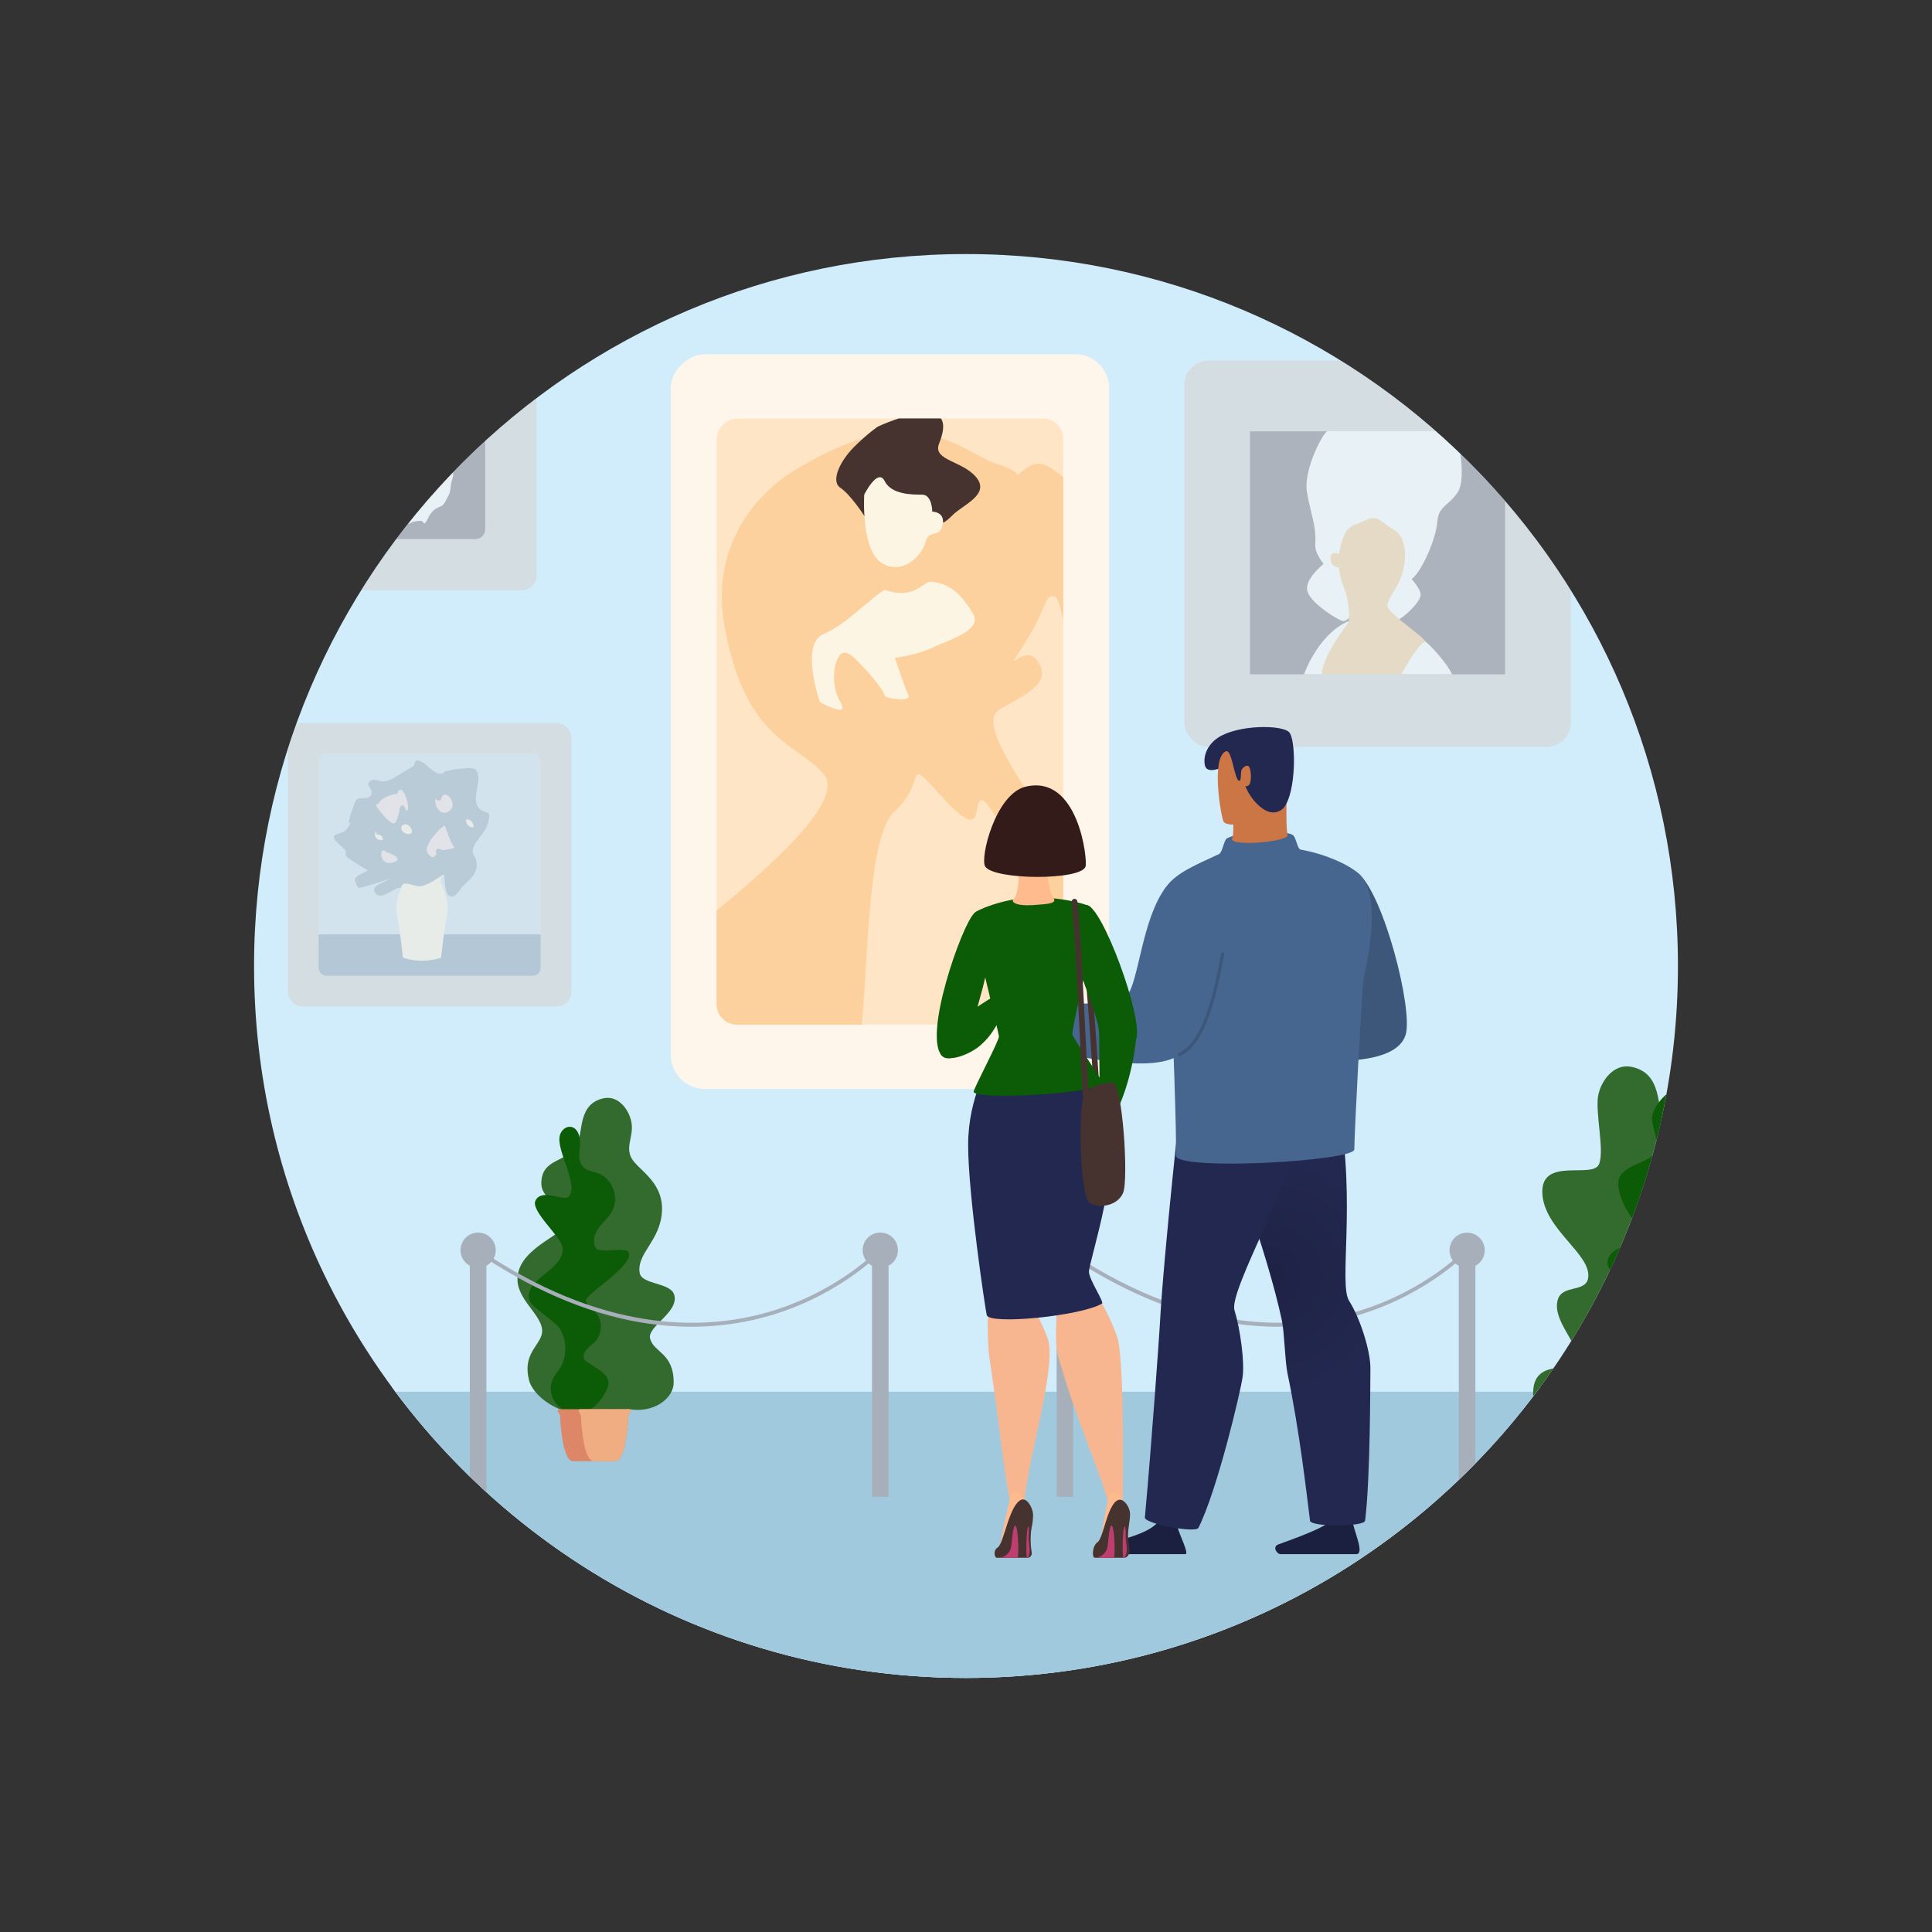 <?xml version="1.0" encoding="UTF-8"?>
<svg id="Layer_1" data-name="Layer 1" xmlns="http://www.w3.org/2000/svg" xmlns:xlink="http://www.w3.org/1999/xlink" viewBox="0 0 2000 2000">
  <rect x="0" y="0" width="2000" height="2000" fill="#333333" stroke="none"/>
  <defs>
    <style>
      .cls-1 {
        fill: #46332f;
      }

      .cls-2 {
        fill: #95a1b0;
      }

      .cls-3 {
        fill: #f5b58f;
      }

      .cls-4 {
        fill: #d4d9df;
      }

      .cls-5 {
        opacity: .5;
      }

      .cls-6 {
        fill: #f1d9d5;
      }

      .cls-7 {
        fill: #bd3e6f;
      }

      .cls-8 {
        fill: #fff6eb;
      }

      .cls-9 {
        clip-path: url(#clippath-2);
      }

      .cls-10 {
        fill: #d7cdc7;
      }

      .cls-11 {
        fill: #1c2040;
      }

      .cls-12 {
        fill: #feecd5;
      }

      .cls-13 {
        fill: #a2a9b2;
      }

      .cls-14 {
        fill: #331b19;
      }

      .cls-15 {
        fill: #a7b0ba;
      }

      .cls-16 {
        fill: #3d577a;
      }

      .cls-17 {
        fill: #fff8ef;
      }

      .cls-18 {
        fill: #f0ad82;
      }

      .cls-19 {
        fill: #cc7646;
      }

      .cls-20 {
        fill: #ffbb8e;
      }

      .cls-21 {
        fill: #f7b690;
      }

      .cls-22 {
        clip-path: url(#clippath);
      }

      .cls-23 {
        fill: #de8768;
      }

      .cls-24 {
        fill: none;
      }

      .cls-25 {
        fill: #232850;
      }

      .cls-26 {
        clip-path: url(#clippath-3);
      }

      .cls-27 {
        fill: #fcf5e3;
      }

      .cls-28 {
        fill: #47668f;
      }

      .cls-29 {
        fill: #89797e;
      }

      .cls-30 {
        fill: #336b2e;
      }

      .cls-31 {
        fill: #f8c790;
      }

      .cls-32 {
        fill: url(#_Áåçûìÿííûé_ãðàäèåíò_12);
      }

      .cls-33 {
        fill: #0b5b07;
      }

      .cls-34 {
        fill: #a1c9de;
      }

      .cls-35 {
        fill: #fdd19d;
      }

      .cls-36 {
        fill: #fee5c6;
      }

      .cls-37 {
        fill: #d1edfc;
      }
    </style>
    <clipPath id="clippath">
      <path class="cls-24" d="m1737,1000c0,114.46-26.09,222.82-72.65,319.47-119.02,247.05-371.77,417.53-664.35,417.53s-545.33-170.48-664.35-417.53c-46.56-96.65-72.65-205.01-72.65-319.47,0-407.03,329.97-737,737-737s737,329.97,737,737Z"/>
    </clipPath>
    <clipPath id="clippath-2">
      <rect class="cls-24" x="329.78" y="780.25" width="229.87" height="229.87" rx="8.07" ry="8.07"/>
    </clipPath>
    <clipPath id="clippath-3">
      <rect class="cls-24" x="607.49" y="567.52" width="627.54" height="358.87" rx="21.15" ry="21.15" transform="translate(174.31 1668.21) rotate(-90)"/>
    </clipPath>
    <radialGradient id="_Áåçûìÿííûé_ãðàäèåíò_12" data-name="Áåçûìÿííûé ãðàäèåíò 12" cx="1316.1" cy="1320.82" fx="1316.1" fy="1320.82" r="126.11" gradientUnits="userSpaceOnUse">
      <stop offset="0" stop-color="#1e2245"/>
      <stop offset="1" stop-color="#232850"/>
    </radialGradient>
  </defs>
  <g class="cls-22">
    <path class="cls-34" d="m1594.73,1435.36c-134.11,182.9-350.56,301.64-594.73,301.64s-460.62-118.74-594.73-301.64h1189.46Z"/>
    <path class="cls-37" d="m1737,1000c0,114.46-26.09,222.82-72.65,319.47-119.02,247.05-371.77,417.53-664.35,417.53s-545.33-170.48-664.35-417.53c-46.56-96.65-72.65-205.01-72.65-319.47,0-407.03,329.97-737,737-737s737,329.97,737,737Z"/>
    <path class="cls-34" d="m1591.09,1440.71c-133.29,179.66-348.42,296.29-591.1,296.29s-457.81-116.63-591.1-296.29h1182.21Z"/>
    <g id="plant3">
      <path class="cls-30" d="m579.24,1458.75c-19.43-8.24-29.32-21.38-31.43-29.35-6.8-25.69,8.31-34.53,12.56-46.55,6.29-17.79-23.24-34.01-24.61-56.73-1.97-32.55,46.18-46.71,47.63-57.14,2.96-21.26-22.59-25.89-22.98-43.36-.6-27.53,28.34-22.03,37.13-40.7,6.12-13,.61-42.48,27.49-48.01,14.92-3.07,25.57,11.19,28.37,23.58,3.23,14.28-5.5,24.56-.55,36.67,5.34,13.08,33.72,24.5,32.44,56.13-1.25,31.08-26.33,43.84-23.12,64.25,1.99,12.67,32.17,9.7,35.85,23.06,4.95,17.95-28.33,32.62-25.03,45.09,3.91,14.75,24.4,14.6,24.4,45.62,0,15.87-20.04,32.06-46.48,27.42-38.42,10.56-67.11,1.94-71.69,0Z"/>
      <path class="cls-33" d="m571.96,1428.28c1.52-3.81,4.39-6.9,6.7-10.29,8.74-12.85,8.73-31.06-.04-43.89-3.16-4.62-27.42-21.12-29.78-26.19-10.83-23.28,39.63-34.35,33-58.31-3.09-11.16-32.7-36.46-27.5-46.81,6.63-13.18,29.22,1.26,34.13-3.87,11.89-12.43-14.09-48.9-8.67-64.48,1.54-4.41,5.67-8.22,10.33-8,7.97.38,11,10.75,10.34,18.7-.66,7.95-2.4,17.2,3.19,22.9,4,4.07,10.25,4.58,15.59,6.57,14.56,5.44,21.96,24.75,14.76,38.53-3.54,6.76-9.69,11.75-14.16,17.93-4.47,6.19-7.09,15-2.75,21.28,3.61,5.24,31.31-1.81,33.76,4.06,5.88,14.11-46.73,43.91-44.32,50.53,1.72,4.73,6.5,7.51,9.89,11.24,7.55,8.28,7.41,22.43-.3,30.57-2.78,2.93-6.31,5.08-8.92,8.16-2.6,3.08-4.11,7.7-2.01,11.14,19.78,13.36,30.86,17.77,21.16,34.15-4.47,7.54-10.33,14.55-18.09,18.62-19.83,10.41-45.12-10.44-36.32-32.54Z"/>
      <path class="cls-23" d="m577.32,1460.67l2.4,4.51s1.62,47.54,13.58,47.54h43.56c11.82,0,13.59-46.94,13.59-46.94l2.4-5.11c0-1.06-.86-1.92-1.92-1.92h-71.69c-1.06,0-1.92.86-1.92,1.92Z"/>
      <path class="cls-18" d="m598.9,1460.67l2.4,4.51s1.62,47.54,13.58,47.54h21.98c11.82,0,13.59-46.94,13.59-46.94l2.4-5.11c0-1.06-.86-1.92-1.92-1.92h-50.11c-1.06,0-1.92.86-1.92,1.92Z"/>
    </g>
    <g id="plant2">
      <path class="cls-30" d="m1744.4,1493.89c23.51-9.97,57.73-41.6,60.29-51.25,8.23-31.09-32.31-26.06-37.45-40.61-7.61-21.53,42.93-56.53,44.6-84.03,2.39-39.39-70.69-41.16-72.45-53.78-3.58-25.73,40.67-55.87,41.13-77.01.73-33.32-47.63-2.12-58.26-24.71-7.41-15.73-.74-51.41-33.27-58.1-18.05-3.71-30.95,13.54-34.34,28.54-3.91,17.28,6.67,57.48.68,72.14-6.47,15.83-60.25-8.2-58.71,30.08,1.52,37.61,51.3,63.16,47.41,87.86-2.41,15.34-27.02,6.46-31.48,22.62-5.99,21.72,22.38,44.76,18.38,59.86-4.73,17.85-43.88-.4-43.88,37.15,0,19.2,38.6,56.87,70.6,51.25,46.5,12.78,81.22,2.35,86.76,0Z"/>
      <path class="cls-33" d="m1768.22,1463.51c-1.18-16.02-32.17-29.77-33.7-34.5-4.29-13.31,36.31-54.89,36.24-69.73-.11-24.82-36.54-44.72-29.51-70.1,3.74-13.51,21.39-29.92,19.33-43.79-2.32-15.61-25.05-32.08-24.61-40.32,1.11-20.54,20.02-32.15,16.55-45.97-2.66-10.6-13.44-30.38-19.09-30.11-9.65.46-24.13,20.06-23.33,29.69.8,9.63,6.8,22.36,4.73,31.8-2.95,13.48-39.54,14.6-39.54,34.15,0,24.39,23.29,46.06,23.19,51.93-.24,13.63-34.47,11.41-34.47,31.16,0,14.25,46.93,42.35,47.33,50.87.54,11.45-20.33,22.32-18.72,32.16,2.94,17.94,21.81,37.14,20.33,41.79-4.81,15.1-27.76,17.65-28.3,38.28-.28,10.61,15.2,20.65,24.59,25.58,24,12.6,60.66-9.88,58.96-32.89Z"/>
      <path class="cls-23" d="m1746.72,1496.22l-2.9,5.46s-1.96,57.53-16.44,57.53h-52.71c-14.3,0-16.44-56.81-16.44-56.81l-2.91-6.19c0-1.29,1.04-2.32,2.32-2.32h86.76c1.29,0,2.32,1.04,2.32,2.32Z"/>
      <path class="cls-18" d="m1720.61,1496.22l-2.9,5.46s-1.96,57.53-16.44,57.53h-26.6c-14.3,0-16.44-56.81-16.44-56.81l-2.91-6.19c0-1.29,1.04-2.32,2.32-2.32h60.65c1.29,0,2.32,1.04,2.32,2.32Z"/>
    </g>
    <g class="cls-5">
      <rect class="cls-10" x="297.95" y="748.41" width="293.54" height="293.54" rx="15.06" ry="15.06"/>
      <g class="cls-9">
        <rect class="cls-4" x="323.16" y="764.12" width="236.49" height="260.74"/>
        <rect class="cls-2" x="323.16" y="967.26" width="236.49" height="57.61"/>
        <path class="cls-12" d="m456.57,914.2c-1.52-4.55,3.03-9.1,3.03-9.1h-45.48s4.55,4.55,3.03,9.1c-1.52,4.55-9.1,18.19-6.06,33.35,3.03,15.16,6.06,43.96,6.06,43.96,0,0,9.1,3.03,19.71,3.03s19.71-3.03,19.71-3.03c0,0,3.03-28.8,6.06-43.96,3.03-15.16-4.55-28.8-6.06-33.35Z"/>
        <path class="cls-13" d="m415.21,919.02c-7.45-1.23-19.63,13.79-26.46,5.81-7-8.18,10.86-11.23,14.2-15.4-.72.9-29.93,10.47-31.8,9.68-.95-.41-4.08-6.98-3.91-8.1.84-5.68,10.51-6.71,13.51-10.39-.33.41-20-11.4-21.69-13.52-2.62-3.3.59-3.91-1.87-7.28-2.51-3.43-12.79-9.59-11.33-14.17.74-2.34,9.12-3.52,11.59-5.74,2.3-2.06,4.58-6.03,5.75-8.87-.07.18-1.81,1.44-2.12.92-.86-1.43,5.75-21.42,7.53-23.47,3.76-4.34,10.92-.61,14.07-3.78,6.97-7.03-6.79-11.87,1.12-16.62,4.24-2.54,9.04,1.26,13.22.85,7-.69,12.36-4.72,18.24-8.24,4.24-2.54,8.49-5.21,12.72-7.64,1.4-.81,1.07-5.37,3.1-5.68,8.37-1.29,16.41,14.46,25.94,13.69,1.99-.16,2.96-2.65,4.48-2.82,4.31-.49,8.31-2.06,13.26-2.27,4.56-.2,15.49-2.41,18.07,1.22,8.08,11.38-7.94,31.76,4.95,41.06,7.25,5.23,10.97-.26,7.3,13.81-2.59,9.94-10.76,15.52-14.51,24.06-3.57,8.14,1.32,8.8,2.55,15.25,2.35,12.38-6.33,18.34-13.81,25.88-4.56,4.6-8.62,14.83-15.28,9.33-3.65-3.01-3.51-16.37-4.43-21.45-7.23,4.19-15.72,10.91-24,12.28-6.66,1.11-19.15-7.77-20.39,1.63Z"/>
        <path class="cls-6" d="m411.09,821.73c-6.01.85-15.73,3.63-18.89,9.63-1.21,2.29-2.35-.42-2.84,1.77-.49,2.19,9.09,12.65,10.77,14.25,9.33,8.91,9.53,4.78,12.78-5.33,1.54-4.78-.95-5.04,2.73-8.19,2.57-2.2,4.5,5.39,5.17,5.39,5.53,0-4.32-33.2-9.71-17.52Z"/>
        <path class="cls-6" d="m444.44,871.75c-1.81,4.53-4.82,7.52-.9,12.36,5.33,6.59,5.93,1.4,8.48.16-.55.27-1.1-4.17,0-4.94,2.68-1.88,4.92,1.18,7.19.67,1.4-.31,11.63-1.62,12.18-2.92-1.66,3.87-11.13-22.34-10.6-21.84-2.13-1.99-15.07,13.31-16.35,16.51Z"/>
        <path class="cls-6" d="m456.57,827.79c-3.94,3.94-8.07-6.33-5.38,5.23,1.18,5.06,6.21,10.48,12.39,7.46,13.52-6.6-4.5-27.7-7.01-12.7Z"/>
        <path class="cls-6" d="m400.47,882.37c-7.96-8.81-9.31,13.93,5.45,10.61,12.05-2.71,2.19-8.43-5.45-10.61Z"/>
        <path class="cls-12" d="m421.7,853.56c-9.13-1.91-7.42,8.57-.19,9.66,8.16,1.23,4.9-6.95.19-9.66Z"/>
        <path class="cls-12" d="m389.11,860.64c-3.27,4.86,2.3,11.11,7.5,8.42-.82-3.55-3.05-5.32-6.7-5.31l-.8-3.12Z"/>
        <path class="cls-12" d="m482.76,848.14c-1.39,4.01,3.05,9.08,7.21,8.22,1.01-5.51-4.94-9.94-9.93-7.4l2.73-.82Z"/>
      </g>
    </g>
    <g class="cls-5">
      <rect class="cls-10" x="311" y="366.67" width="244.35" height="244.35" rx="14.87" ry="14.87"/>
      <rect class="cls-29" x="364.05" y="419.72" width="138.24" height="138.24" rx="9.95" ry="9.95"/>
      <path class="cls-17" d="m400.72,465.79s-9.98,13.51-7.16,16.42c2.82,2.91-6.27,5.51-6.27,10.88s3.58,2.27,2.69,7.18c-.89,4.9-5.37,3.46-.89,9.11,4.48,5.64,10.29,7.43,11.64,14.15,1.34,6.71,6.27,12.05,15.22,16.54,8.95,4.49,7.73.88,12.14,0,4.42-.88,5.31-.88,8-.88s2.24,7.16,6.71-2.24c4.48-9.4,9.3-10.74,11.81-12.08,2.51-1.34,3.85-.45,7.43-7.61,3.58-7.16,3.58-5.87,4.48-13.23.9-7.36.9-4.23,2.24-10.05,1.34-5.82-1.34-5.82,0-9.85,1.34-4.03,3.91-3.58.39-9.85-3.52-6.27-2.18-4.03-6.65-8.5-4.48-4.48-.9-8.88-13.87-7.61-12.98,1.28-47.88,7.61-47.88,7.61Z"/>
      <path class="cls-35" d="m406.44,465.49s-1.44.97-3.58,6.9c-2.14,5.93-2.14,11.3-3.93,14.88-1.79,3.58-5.37,10.74-3.58,12.53,1.79,1.79-1.79-1.79-1.79-7.16s3.58-7.16,5.37-12.53c1.79-5.37,3.58-7.16,1.79-14.32-1.79-7.16,1.79-16.11,5.37-14.32,0,0,3.58-8.95,10.74-10.29,0,0,.9-3.13,8.73-4.03,7.83-.9,17.68,2.46,19.91,6.27,2.24,3.8,2.24,5.59,2.24,5.59,0,0,3.93,2.69,6.89,10.29,2.96,7.61,2.85,15.12,0,20.37-2.85,5.25-35.08-4.03-35.08-4.03l-13.08-10.14Z"/>
      <path class="cls-31" d="m427.57,455.05s-7.16,3.58-14.32,5.37c-7.16,1.79-14.32,14.32-10.74,26.85s8.95,25.06,23.27,21.48c14.32-3.58,17.9-19.69,17.9-19.69,0,0,12.53-3.58,10.74-10.74-1.79-7.16-8.95,0-8.95,0,0,0-8.95-10.74-8.95-16.11s-8.95-7.16-8.95-7.16Z"/>
    </g>
    <g class="cls-5">
      <rect class="cls-10" x="1226.01" y="373.27" width="400.05" height="400.05" rx="25.15" ry="25.15"/>
      <rect class="cls-29" x="1293.97" y="446.53" width="264.11" height="251.56"/>
      <g>
        <path class="cls-17" d="m1458.1,596.13s12.57,12.27,12.57,19.78-21.49,28.09-27.95,27c-6.45-1.09-16.99-8.59-14.37-14.04s8.58-22.5,11.22-25.23c2.65-2.73,18.52-7.5,18.52-7.5Z"/>
        <path class="cls-17" d="m1374.09,580.45s-21.12,15.68-21.12,28.64,29.06,30.69,35.68,33.41c6.62,2.73,13.23-8.86,13.89-18.75.66-9.89,2.65-19.44-3.97-22.85-6.62-3.41-24.48-20.46-24.48-20.46Z"/>
        <path class="cls-17" d="m1509.05,509.58c-10.37,15.06-19.84,13.92-21.17,30.79-1.33,16.88-15.21,49.61-25.8,58.49-10.59,8.88-25.76,21.82-33.73,19.79-7.97-2.08-31.76-10.25-31.76-10.25,0,0-36.39-25.89-35.06-45.02,1.33-19.09-4.54-30.62-8.57-53.81-4.03-23.24,17.4-63.22,21.34-63.22h123.77c3.47,0,6.86.35,10.16,1.06,2.74,13.34,9.17,49.92.81,62.16Z"/>
        <path class="cls-17" d="m1503.2,698.09c-5.78-12.94-44.22-63.62-89.42-59.68-39.21,3.41-58.58,45.77-63.92,59.68h153.34Z"/>
        <path class="cls-31" d="m1450.5,698.09c7.55-12.99,18.61-32.13,24.23-33.24,6.41-1.27-39.12-29.85-38.46-38.03.66-8.18,9.26-15.68,14.55-30.69,5.29-15,6.61-39.55-7.94-47.73-14.55-8.18-15.88-16.37-29.77-9.55-13.89,6.82-21.17,2.73-27.12,34.78,0,0-9.26-4.77-8.6,4.77.66,9.55,8.6,8.86,8.6,8.86,0,0,0,7.5,5.29,21.14,5.29,13.64,6.62,32.73,3.97,36.82-2.65,4.09-20.51,25.91-26.46,47.73-.51,1.87-.37,3.57.25,5.13h81.46Z"/>
      </g>
    </g>
    <g>
      <rect class="cls-8" x="540.98" y="520.12" width="760.56" height="453.67" rx="35.15" ry="35.15" transform="translate(174.31 1668.21) rotate(-90)"/>
      <g class="cls-26">
        <polygon class="cls-36" points="422.7 427.52 1211.61 427.52 1211.61 1209.38 538.93 1209.38 422.7 427.52"/>
        <path class="cls-35" d="m827.72,483.87s-98.61,49.31-77.48,165.53c21.13,116.22,73.96,119.74,102.13,151.44,28.18,31.7-88.05,123.27-126.79,154.96-38.74,31.7-98.61,88.05-133.83,116.22-35.22,28.18,274.71,95.09,292.32,38.74,17.61-56.35,7.04-239.49,42.26-271.19,35.22-31.7,7.04-59.87,49.31-14.09,42.26,45.78,31.7,10.57,38.74,3.52,7.04-7.04,24.65,35.22,84.53,119.74,59.87,84.53,70.44,147.92,70.44,154.96s-14.09-91.57-49.31-179.62c-35.22-88.05-116.22-172.57-84.53-190.18,31.7-17.61,52.83-28.18,38.74-49.31-14.09-21.13-38.74,21.13-14.09-17.61,24.65-38.74,21.13-52.83,31.7-49.31,10.57,3.52,7.04,77.48,35.22,0,28.18-77.48,49.31-70.44,10.57-95.09-38.74-24.65-52.83-52.83-73.96-38.74-21.13,14.09,3.52,7.04-31.7-3.52-35.22-10.57-81-70.44-204.27,3.52Z"/>
        <path class="cls-1" d="m894.83,534.1s-14.29-22.06-24.85-29.1c-10.57-7.04,0-28.18,14.09-42.26,14.09-14.09,24.65-21.13,24.65-21.13,0,0,29.94-14.09,50.19-14.09s20.25,14.09,13.21,31.7c-7.04,17.61,24.65,17.61,38.74,35.22,14.09,17.61-14.09,28.18-24.65,38.74-10.57,10.57-10.57,7.04-10.57,7.04l-80.81-6.12Z"/>
        <path class="cls-27" d="m894.64,512.04s-3.52,56.35,17.61,70.44c21.13,14.09,42.26-7.04,45.78-21.13,3.52-14.09,14.09-3.52,17.61-17.61,3.52-14.09-10.57-14.09-10.57-14.09,0,0,0-17.61-10.57-17.61s-31.7,0-38.74-14.09c-7.04-14.09-21.13,14.09-21.13,14.09Z"/>
        <path class="cls-27" d="m915.77,610.65s17.61,7.04,31.7,0c14.09-7.04,10.57-10.57,24.65-7.04,14.09,3.52,24.65,14.09,35.22,31.7,10.57,17.61-28.18,28.18-42.26,35.22-14.09,7.04-38.74,10.57-38.74,10.57,0,0,10.57,31.7,14.09,38.74,3.52,7.04-24.65,3.52-24.65,0s-14.09-21.13-21.13-28.18c-7.04-7.04-17.61-21.13-24.65-14.09-7.04,7.04-10.57,31.7,0,49.31,10.57,17.61-21.13,0-21.13,0,0,0-21.13-59.87,3.52-70.44,24.65-10.57,45.78-35.22,63.39-45.78Z"/>
      </g>
    </g>
    <g>
      <path class="cls-15" d="m715.69,1373.47c-14.29,0-28.71-1.02-43.25-3.07-55.53-7.83-112.72-30.74-169.99-68.1l2.17-3.32c128.5,83.83,231.87,77.65,295.96,57.71,69.38-21.59,108.86-63.42,109.26-63.84l2.9,2.7c-.4.43-40.61,43.02-110.98,64.92-27.82,8.66-56.63,13-86.06,13Z"/>
      <g>
        <rect class="cls-15" x="902.69" y="1300.63" width="17.17" height="248.94"/>
        <circle class="cls-15" cx="911.28" cy="1294.2" r="18.24" transform="translate(-531.9 1944.29) rotate(-79.1)"/>
      </g>
      <g>
        <rect class="cls-15" x="486.36" y="1300.63" width="17.17" height="248.94"/>
        <circle class="cls-15" cx="494.95" cy="1294.2" r="18.24" transform="translate(-890.14 1256.2) rotate(-67.5)"/>
      </g>
    </g>
    <g>
      <path class="cls-15" d="m1323.15,1373.47c-14.29,0-28.71-1.02-43.25-3.07-55.53-7.83-112.72-30.74-169.99-68.1l2.17-3.32c128.5,83.83,231.87,77.65,295.96,57.71,69.38-21.59,108.86-63.42,109.26-63.84l2.9,2.7c-.4.43-40.61,43.02-110.98,64.92-27.82,8.66-56.63,13-86.06,13Z"/>
      <g>
        <rect class="cls-15" x="1510.15" y="1300.63" width="17.17" height="248.94"/>
        <circle class="cls-15" cx="1518.74" cy="1294.2" r="18.24" transform="translate(-261.27 2195.92) rotate(-67.3)"/>
      </g>
      <g>
        <rect class="cls-15" x="1093.82" y="1300.63" width="17.17" height="248.94"/>
        <path class="cls-15" d="m1120.65,1294.2c0,10.07-8.17,18.24-18.24,18.24s-18.24-8.17-18.24-18.24,8.17-18.24,18.24-18.24,18.24,8.17,18.24,18.24Z"/>
      </g>
    </g>
    <g id="character6">
      <path class="cls-11" d="m1147.77,1608.87h79.33c4.26,0-6.5-20.77-8.44-28.91-1.06-4.45-16.23-8.22-20.33-3.8-16.46,17.75-59.12,17.92-55.89,30.98.15.61,1.78,1.73,5.33,1.73Z"/>
      <path class="cls-11" d="m1403.81,1608.87c9.46,0-2.38-23.55-4.53-37.38-.2-1.32-21.36,1.93-21.95,2.8-4.21,6.19-33.71,17.24-54.02,24.5-6.48,2.32-1.57,10.08,2.46,10.08h78.04Z"/>
      <path class="cls-32" d="m1386.08,1146.78c17.73,100.36-.58,182.6,10.63,200.09,11.21,17.5,22.19,51.88,21.93,70.03-.23,15.96,0,112.64-5.48,157.29-.8,6.52-56.2,6.62-57.02.1-3.88-30.59-10.72-92.13-23.35-152.72-2.62-12.55-3.19-42.37-5.81-54.69-15.72-73.86-58.39-185.12-58.39-185.12l117.49-34.98Z"/>
      <path class="cls-25" d="m1350.69,1159.71c-9.1,55.88-78.84,176.68-72.77,196.55,6.07,19.87,10.63,53.55,8.39,69.36-2.24,15.81-26.29,117.28-45.68,156-2.9,5.79-56.05-4.28-55.46-10.73,7.44-81.34,15.13-192.81,15.43-198.51,3.97-75.92,23.72-251.88,23.72-251.88l126.37,39.21Z"/>
      <path class="cls-16" d="m1406.09,903.97c26.7,22.86,56.56,140.59,49.16,166.71-12.9,45.52-145.19,20.98-145.19,20.98,0,0,77.48-203.55,96.02-187.68Z"/>
      <path class="cls-28" d="m1270.21,867.76c-3.16,1.58-4.79,14.71-8.13,16.29-23.1,10.94-44.15,18.94-55.05,34.2-18.21,25.49,4.75,93.99,5.39,108.93.67,15.79,6.3,157.25,4.71,168.59-2.37,16.96,184.86,6.36,184.86-5.88,0-15.95,7.34-155.52,9.46-176.34.45-4.44,22.37-85.31-5.37-109.58-10.58-9.26-34.8-20.12-59.47-24.4-3.84-.66-4.68-12.8-8.33-15.19-7.54-4.94-51.37-4.96-68.08,3.38Z"/>
      <g>
        <path class="cls-25" d="m1247.14,791.4c-1.7-9.88,3.56-21.05,13.9-27.85,20.42-13.43,66.02-13.49,73.53-5.52,6.51,6.9,7.52,53.52-2.87,73.92-1.76,4.86-8.18,15.26-9.49,16.25-5.94,4.49-36.96-20.77-50.84-53.63-4.07-2.95-22.07,9.46-24.24-3.17Z"/>
        <path class="cls-19" d="m1332.92,864.47c-1.55-9.74-1.15-17.22-1.21-32.51-3.15,6.69-9.02,9.09-13.69,9.09-11.72,0-24.72-15.94-28.87-27.43,1.28.6,2.79.27,4.11-1.42,2.74-3.5,1.99-18.24-1.25-19.35-2.83-.97-6.24,2.62-6.88,4.59-.86,2.63,0,11.25-2.36,10.82-5.08-.92-7.31-33.53-13.91-30.45-15.8,7.39-4.42,69.91-2.12,72.97,1.46,1.94,5.26,2.87,10.06,2.87-.27,9.7.03,9.69-1.35,14.52-2.46,8.6,58.56,3.2,57.46-3.71Z"/>
      </g>
      <path class="cls-3" d="m1098.48,1045.66c-10.89-8.05-23.5-15.5-28.09-16.07-4.59-.57-20.64,4.61-26.94,8.03-6.31,3.43,4.21,25.97,9.56,33.04,5.35,7.07,47.45,0,47.45,0l-1.98-25.01Z"/>
      <path class="cls-28" d="m1207.04,918.25c-24.96,32.76-28.21,98.15-40.2,112-11.58,13.38-66.17,5.26-72.99,12.03-15.72,15.61-4.23,45.21-4.23,45.21,0,0,102.01,27.17,131.51,4.16,22.3-17.39,44.47-104,44.47-104l-58.56-69.4Z"/>
      <path class="cls-16" d="m1221.13,1093.37c-.64,0-1.26-.36-1.55-.98-.41-.86-.05-1.88.81-2.29,19.36-9.25,32.78-40.93,43.52-102.74.16-.93,1.05-1.56,1.99-1.4.94.16,1.56,1.05,1.4,1.99-10.95,63.02-24.96,95.48-45.42,105.25-.24.11-.49.17-.74.17Z"/>
    </g>
    <g id="character5">
      <g>
        <path class="cls-21" d="m1022.25,1313.69c1.69,12.6-1.59,67.88,1.98,91.74,10.33,69.01,14.29,112.18,20.96,147.67.72,3.82,15.04,4.81,15.34.94,3.02-39.93,30.81-131.13,25.35-163.29-1.82-10.73-15.93-38.62-29.24-59.75-11.11-17.64-34.38-17.3-34.38-17.3Z"/>
        <path class="cls-21" d="m1095.58,1320.13c3.28,12.23-6.74,60.95-.16,84.05,19.04,66.82,42.87,117.75,51.31,149.84,1,3.79,15.49,3.92,15.51,0,.21-31.72,1.74-148.86-5.88-170.49-3.6-10.21-12.92-33.04-25.84-49.95-12.53-16.41-34.95-13.46-34.95-13.46Z"/>
        <path class="cls-33" d="m1137.87,1066.39c-.02,29.58.87,62.52.11,99.11-.06,2.93,12.07-4.43,12.25-4.71,8.66-13.44,21.34-43.92,25.82-84.95,1.14-10.47-4.06-19.01-22.61-19.89-5.2-.25-15.57-.02-15.58,10.44Z"/>
        <path class="cls-1" d="m1135.86,1142.15c-1.56,0-2.87-1.22-2.96-2.8-.06-1.09-6.34-110.01-14.29-183.96-.18-1.63,1.01-3.1,2.64-3.27,1.64-.18,3.1,1.01,3.27,2.64,7.97,74.1,14.26,183.16,14.32,184.26.09,1.64-1.16,3.04-2.8,3.14-.06,0-.12,0-.17,0Z"/>
        <path class="cls-25" d="m1036.94,1079.71c-13.2,18.86-34.68,56.35-34.72,105.31-.04,51.94,18,171.64,19.25,176.35,2.74,10.36,97.43,1,119.35-11.89,2.46-1.45-13.26-24.73-13.53-32.65-.37-10.93,37.32-118.66,19.49-175.34-10.18-32.35-33.33-56.83-38.91-60.92-13.79-10.11-70.93-.86-70.93-.86Z"/>
        <g>
          <path class="cls-20" d="m1047.23,1546.08c-4.46,12.77-12.18,54.51-12.18,54.51,0,0,24.05-10.62,29,.79,3.54-9.77-.66-44.66-5.68-52.11-5.02-7.45-11.15-3.19-11.15-3.19Z"/>
          <path class="cls-1" d="m1057.36,1552.49c5.31-2.12,11.26,6.99,12.02,14.54.26,2.6-.4,9.72-.97,12.03-1.72,6.99-2.1,18.54-.37,27.9.56,3-1.89,5.62-3.79,5.62h-32.64c-1.67,0-4.1-7.31,1.31-10.76,6.41-4.08,11.65-44.23,24.43-49.33Z"/>
          <path class="cls-7" d="m1033.7,1612.58c6.04,0,12.03-4.9,13.03-11.2,1-6.3,1.84-22.04,4.2-22.06,3.07-.02,4,30.11,2.57,33.26h-19.8,19.8-19.8Z"/>
          <path class="cls-7" d="m1062.81,1612.58c-.98-17.72.48-32.32,1.81-32.32s.02,10.82.24,13.38c.22,2.55,1,7.55,1,10.55,0,6.11-1.65,8.39-1.65,8.39h-1.4Z"/>
        </g>
        <g>
          <path class="cls-20" d="m1149,1546.08c-4.46,12.77-9.58,48.89-9.58,48.89,0,0,14.55-3.37,26.19,8.33,3.54-9.77-.45-46.58-5.46-54.03-5.02-7.45-11.15-3.19-11.15-3.19Z"/>
          <path class="cls-1" d="m1159.13,1552.49c4.11-.32,9.93,6.37,10.69,13.92.26,2.6-.64,9.34-1.08,12.02-2.49,15.04.72,20.99.48,27.63-.15,4.18-3.42,6.52-4.98,6.52h-30.85c-3.29,0-2.68-12.58,2.72-16.02,6.41-4.08,10.63-43.1,23.02-44.07Z"/>
          <path class="cls-7" d="m1133.39,1612.58c6.04,0,12.03-4.9,13.03-11.2,1-6.3,1.84-22.04,4.2-22.06,3.07-.02,4,30.11,2.57,33.26h-19.8,19.8-19.8Z"/>
          <path class="cls-7" d="m1162.5,1612.58c-.98-17.72.48-32.32,1.81-32.32s.87,10.6,1.09,13.16c.22,2.55,1,7.55,1,10.55,0,6.11-2.5,8.62-2.5,8.62h-1.4Z"/>
        </g>
      </g>
      <path class="cls-33" d="m986.54,1062.95c15.59-17.35,38.12-27.32,67.53-49.11,2.36-1.75,15.33-17.36,22.91-20.08,4.54-.83,3.1,20.03,2.08,19.81-3.66-.79-9.54,14.92-21.38,12.07-29.94,35.5-25.52,41.65-43.75,57.3-7.99,6.86-30.81,18.05-39.55,9.15-3.65-3.72,5.17-21.36,12.16-29.14Z"/>
      <path class="cls-33" d="m1008.49,945.5c1.63-3.27,29.05-14.64,56.07-16.2,30.31-1.75,60.63,6.61,63.64,9.13,12.88,10.74-10.93,85.69-18.26,131.67-.48,3.04,31.51,48.16,31.19,50.91-1.28,10.91-131.74,18.38-133.21,9.24-.44-2.76,26.94-53.84,26.18-57.53-7.76-37.68-30-118.43-25.61-127.23Z"/>
      <path class="cls-20" d="m1052.37,878.4c3.61,15.81,3.82,45.39-3.36,52.78-2.33,2.4,2.51,6.94,20.17,5.78,17.46-1.14,25.39-1.8,21.13-7.91-6.85-9.83-8.45-49.85-7.25-66.14-4.96-1.35-30.68,15.48-30.68,15.48Z"/>
      <path class="cls-33" d="m1119.15,951.6c1.21-7.43.76-19.19,9.05-13.17,18.81,13.66,60.63,132.24,45.68,140.21-5.7,3.03-34.27,6.39-36.01-9.56-2.01-18.49-13.98-45.02-16.16-53.31-7.52-28.55-9.64-20.55-2.56-64.17Z"/>
      <path class="cls-33" d="m1020.17,952.09c-1.21-7.43-3.92-13.26-11.69-6.59-12.21,10.48-54.88,130.59-32.23,148.49,4.07,3.22,15.1,2.24,22.29-8.81,7.26-11.16,10.67-32.48,13.54-43.41,7.52-28.55,15.17-46.07,8.08-89.69Z"/>
      <path class="cls-1" d="m1124.65,1149.52c-1.55,0-2.86-1.2-2.96-2.77-1.02-15.03-2.26-40.58-3.7-70.16-2.49-51.11-5.58-114.73-8.61-142.84-.18-1.63,1-3.1,2.64-3.27,1.64-.17,3.1,1.01,3.27,2.64,3.04,28.29,6.14,92,8.63,143.19,1.44,29.55,2.68,55.08,3.7,70.05.11,1.64-1.13,3.05-2.76,3.17-.07,0-.14,0-.2,0Z"/>
      <path class="cls-14" d="m1061.88,814.31c54.64-12.87,64.09,75.85,61.88,82.73-4.66,14.55-94.67,14.09-103.88,0-5.65-8.63,10.53-75.32,42-82.73Z"/>
      <path class="cls-1" d="m1121.56,1134.37c-5.71,22.62-2.86,104.96,6.26,110.91,9.12,5.94,28.57,3.56,34.69-10.1,6.12-13.67-.49-115.22-10.93-114.69-10.45.54-27.84,5.27-30.01,13.88Z"/>
    </g>
  </g>
</svg>